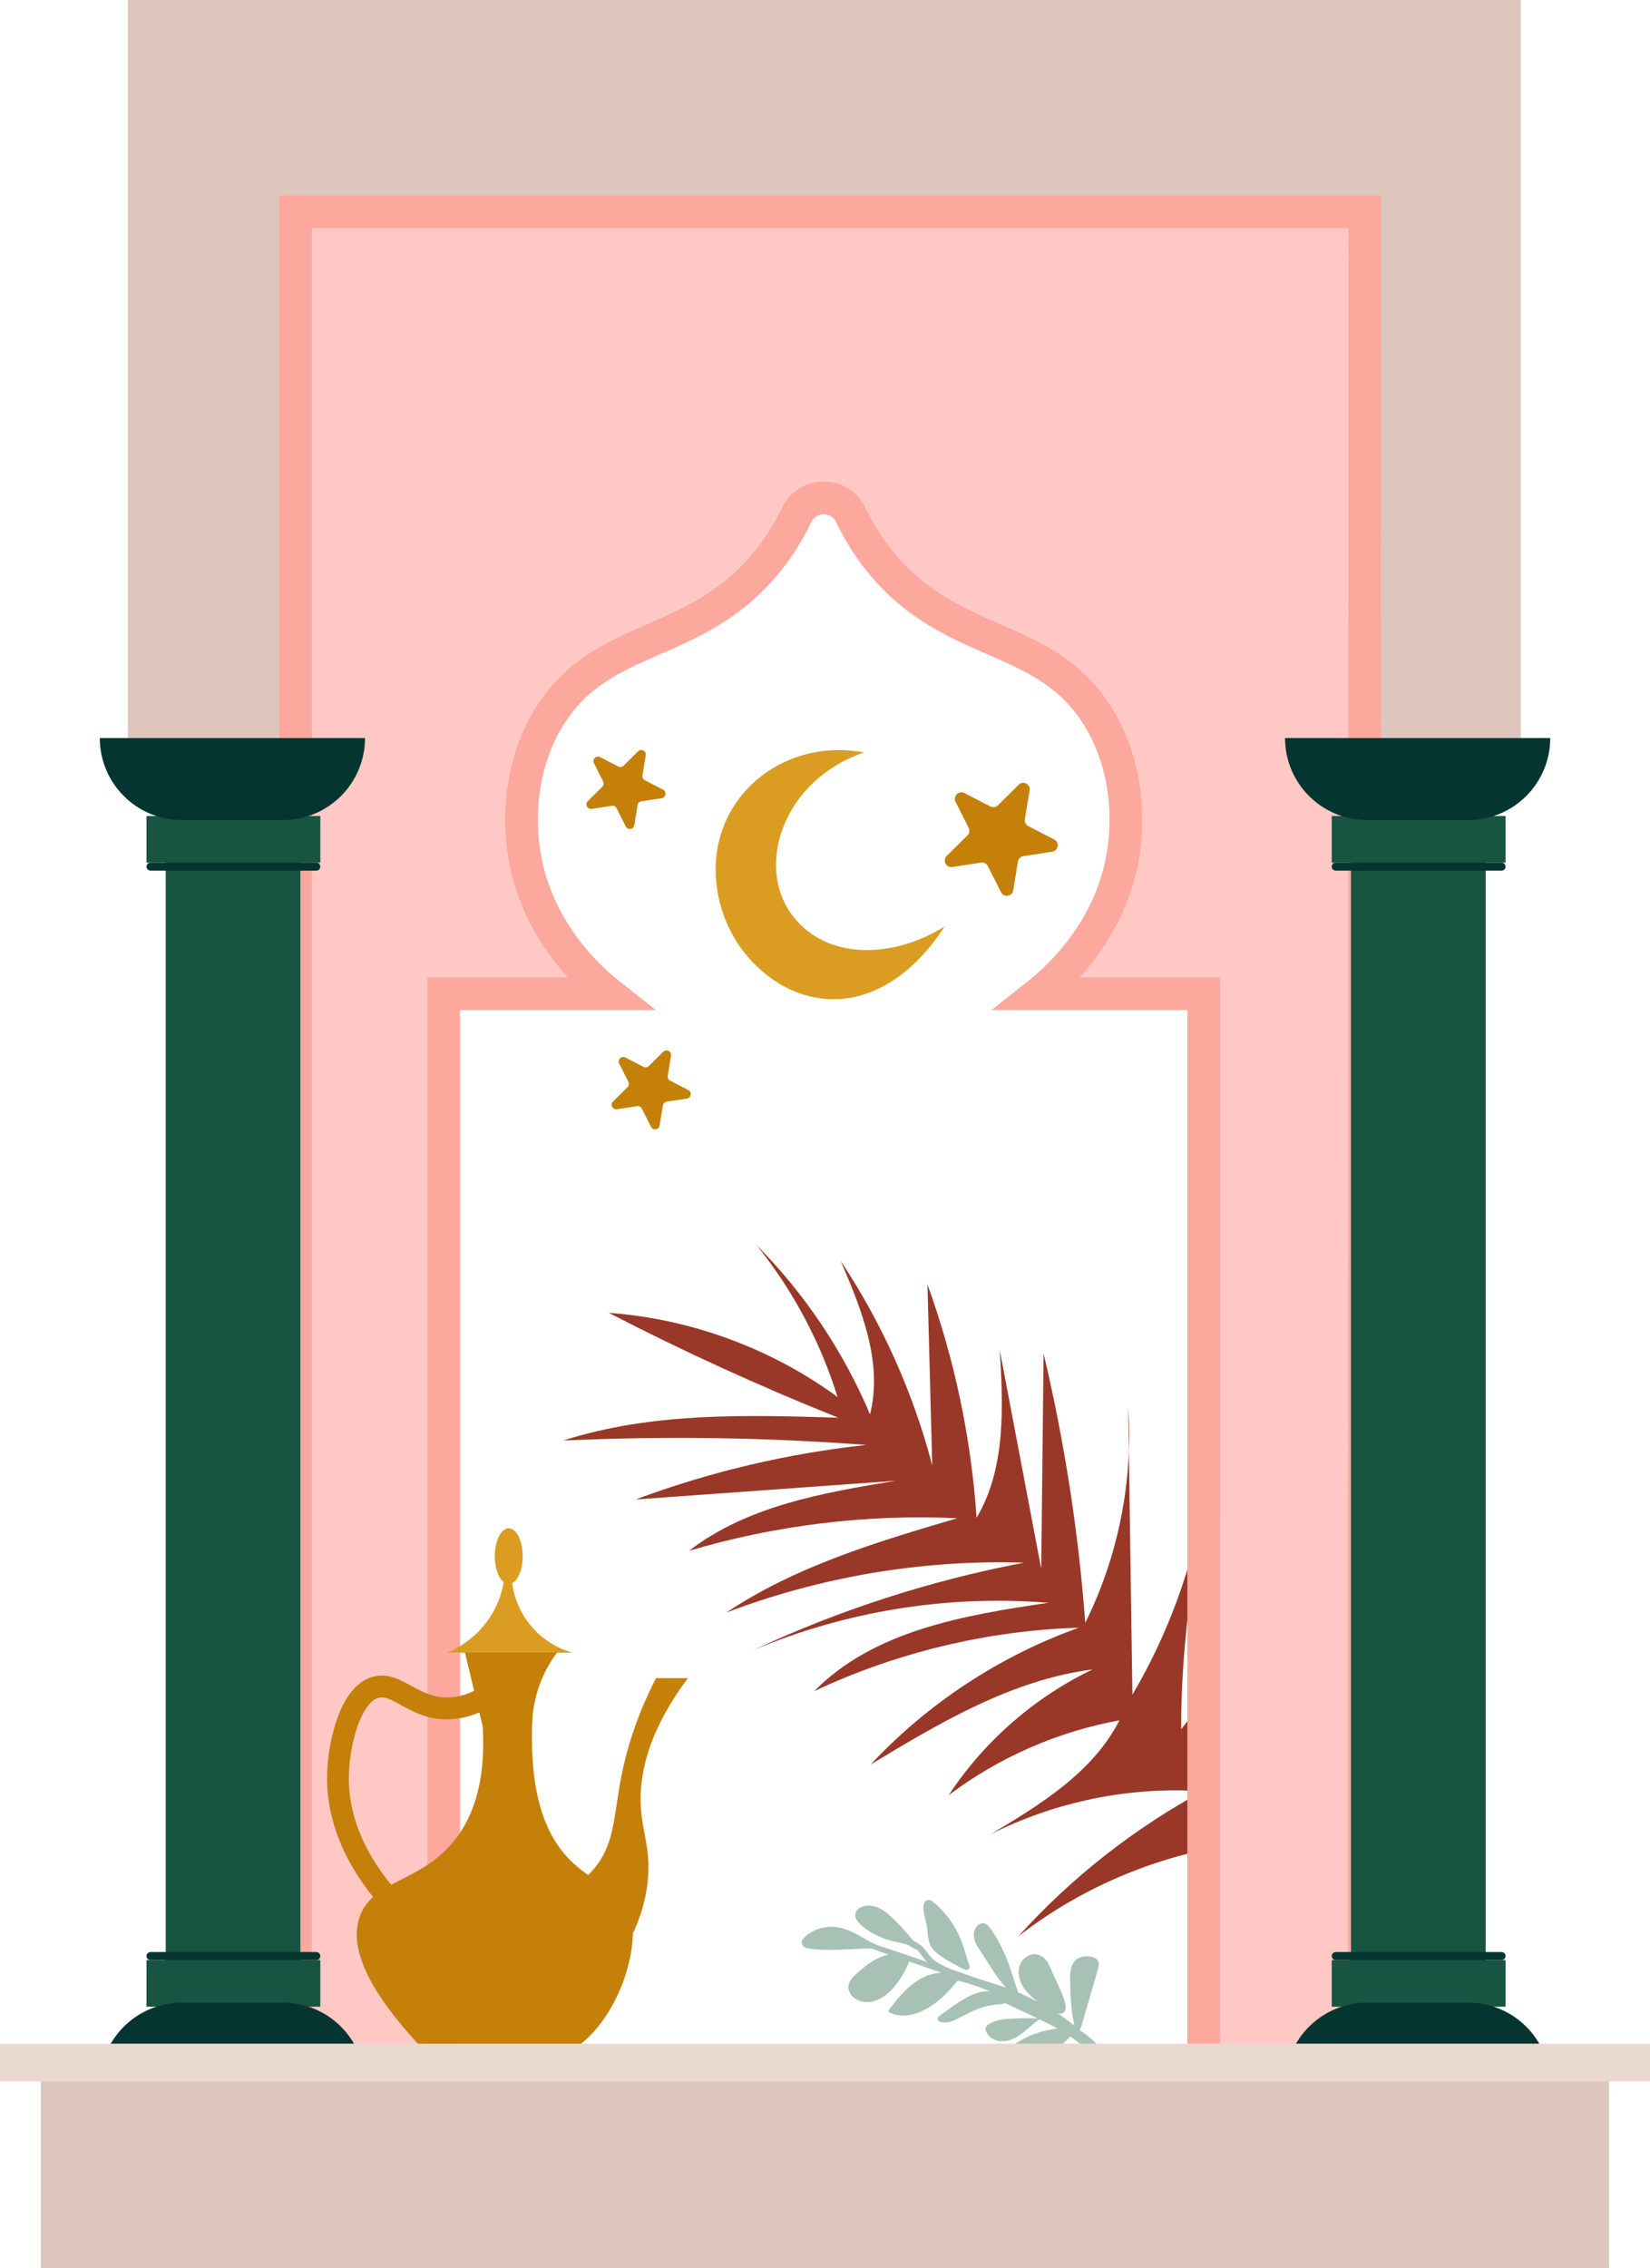 <svg id="_Слой_2" xmlns="http://www.w3.org/2000/svg" width="786.04" height="1080" viewBox="0 0 786.04 1080"><g id="Religion08_563886814"><g id="Religion08_563886814-2"><path d="M567.01 852.69c-32.76-1.18-65.78 6.04-95.06 20.78 23.78-14.17 48.76-29.58 61.33-54.24-29.4 5.34-57.52 17.66-81.37 35.67 16.88-25.66 40.85-46.6 68.54-59.9-38.29 4.9-72.59 25.29-105.64 45.23 27.25-29.16 61.55-51.68 99.13-65.12-43.5 1.37-86.7 11.72-126.08 30.23 28.39-28.87 71.49-36.22 111.56-42.09-47.86-3.9-96.64 3.95-140.86 22.68 41.12-19.22 84.65-33.29 129.25-41.78-48.21-1.52-96.71 6.6-141.79 23.76 33.05-22.12 71.85-33.68 110-44.94-43.06-1.99-86.44 3.28-127.77 15.52 27.8-21.41 64-27.72 98.64-33.36-41.38 2.98-82.76 5.95-124.14 8.93 35.36-13.17 72.36-21.92 109.88-25.98-48.01-3.61-96.23-4.3-144.32-2.08 41.94-13.51 87.01-12.26 131.05-10.88-37.23-14.88-73.74-31.56-109.37-49.95 39.12 2.86 77.35 16.91 109.01 40.07-8.16-26.23-21.32-50.89-38.55-72.29 22.91 23.09 41.35 50.59 54.01 80.55 6.24-24.49-3.97-49.85-13.98-73.06 19.78 29.78 34.59 62.84 43.64 97.42-.77-28.75-1.54-57.5-2.3-86.26 12.92 35.72 20.83 73.25 23.42 111.15 13.89-23.39 12.7-52.42 11.08-79.58 6.57 34.64 13.14 69.28 19.71 103.92.38-34.2.76-68.4 1.13-102.59 9.97 42.15 16.62 85.09 19.86 128.28 15.7-31.6 22.83-67.4 20.45-102.6.67 45.62 1.33 91.23 2 136.84 17.19-29.15 28.93-61.5 34.46-94.88-5.73 36.91-11.48 74.01-11.2 111.35 20.17-25.89 36.66-54.64 48.81-85.12-17.08 44.05-23.23 92.29-17.77 139.21-39.35 4.6-77.37 20.17-108.64 44.5 25.31-28.04 55.46-51.69 88.71-69.58l-6.83.19z" fill="#993828"/><g><path d="M458.98 926.96c.67 2.1 1.2 4.25 1.88 6.35.4 1.24 1.92 3.53.37 4.53-1.39.9-4.03-1.14-5.26-1.77-2.05-1.07-4.07-2.21-6.04-3.43-2.57-1.58-5.17-3.4-6.55-6.08-1.52-2.95-1.32-6.45-1.9-9.71-.5-2.86-1.61-5.63-1.58-8.53.02-1.51.65-3.31 2.13-3.55 1.03-.17 1.98.51 2.78 1.18 6.57 5.49 11.54 12.87 14.16 21.02z" fill="#a7c1b5"/><path d="M489.72 985.3c3.53-.21 6.4-2.77 8.98-5.19 3.63-3.41 7.7-6.72 11.23-10.33 1.63 1.12 3.22 2.33 4.78 3.65 9.54 8.08 14.94 19.51 23.27 28.73 1.01 1.12 2.65-.08 2.16-1.24.31.19.6.3 1.31.55 1.24.42 2.25-.95 1.5-2.01.22-.66.4-1.28-.15-1.82-3.37-3.31-6.31-6.41-9.12-9.43-4.32-8.13-11.6-16.47-19.42-21.53.51-.54.71-1.21.89-1.85 2.6-8.93 5.21-17.86 7.81-26.79.4-1.37.79-2.9.14-4.18-.68-1.34-2.3-1.91-3.78-2.13-2.23-.33-4.66-.08-6.45 1.29-1.44 1.11-2.3 2.83-2.7 4.61-.4 1.77-.39 3.61-.36 5.42.07 4.7.19 9.41.75 14.08.28 2.33.68 4.64 1.19 6.92-.45.35-1.03-.22-1.68-.78-2.58-2.02-4.38-3.33-6.16-4.51 1.4.24 2.63.02 3.41-1.13 2.06-3.04-4.7-15.06-5.95-18.29-1.35-3.51-3.15-7.44-6.76-8.52-3.29-.98-6.98 1.12-8.45 4.22-1.47 3.1-.99 6.86.58 9.91 1.57 3.05 4.12 5.48 6.8 7.61.22.17.54.43.87.7-2.2-1.13-4.48-2.25-6.93-3.43-.84-.4-1.68-.69-2.52-1.05-.09-1.04-.75-2.23-1.02-3.13-1.82-6.16-3.87-12.29-6.68-18.09-1.58-3.27-3.41-6.42-5.55-9.36-.68-.93-1.45-1.89-2.55-2.22-.98-.3-2.07-.03-2.92.54-2.1 1.4-2.69 4.35-2.1 6.81.59 2.46 2.12 4.57 3.53 6.67 2.63 3.9 4.96 8 7.73 11.81 1.19 1.64 2.52 3.22 3.93 4.72-6.75-2.38-13.54-4.09-20.32-6.75-4.84-1.52-9.01-3.07-12.7-5.43-3.08-1.96-4.03-4.08-6.19-6.58-1.35-1.57-3.18-2.69-5.13-3.68-.71-.85-1.41-1.72-2.13-2.56-2.59-3.02-5.28-5.95-8.21-8.65-1.96-1.8-4.06-3.51-6.52-4.54-2.46-1.02-5.33-1.3-7.76-.22-1.49.66-2.83 1.97-2.97 3.59-.15 1.7 1.03 3.22 2.26 4.42 4.7 4.59 10.99 7.28 17.41 8.67 2.24.49 4.57.85 6.56 2.01.69.4 1.33.9 2.06 1.23.23.1.62.24 1 .3 1.9 1.77 2.99 4.06 4.96 5.94-7.74-2.62-15.81-5.4-23.92-8.11-1.02-.49-2.17-.91-2.84-1.28-1.77-.98-3.5-2.02-5.27-3-3.63-2.02-7.48-3.83-11.61-4.28-5.26-.57-10.73 1.23-14.63 4.81-.74.68-1.47 1.53-1.49 2.54-.01.96.66 1.83 1.5 2.31.83.48 1.81.64 2.76.77 5.67.74 11.42.49 17.13.24 2.77-.12 5.54-.24 8.31-.36 1.19-.05 2.62.03 4.03.03 2.88 1.23 5.3 2.05 7.72 2.86-1.32.27-2.62.63-3.86 1.14-4.29 1.79-7.96 4.78-11.41 7.91-1.93 1.75-3.95 3.88-3.92 6.49.01 1.11.42 2.2 1.02 3.13 2.2 3.4 6.87 4.58 10.8 3.59 3.93-.98 7.19-3.72 9.86-6.77 3.14-3.59 5.53-7.78 7.29-12.21 5.14 1.74 10.26 3.53 15.38 5.36-1.11.06-2.22.13-3.31.35-4.78.96-9.08 3.63-12.68 6.92-3.6 3.29-6.56 7.19-9.51 11.07 3.21 2.22 7.45 2.41 11.26 1.56 6.75-1.5 12.52-5.89 17.31-10.88 1.6-1.67 3.12-3.42 4.55-5.24 5.52 1.09 10.47 3.01 15.39 5.02-1.09-.01-2.17-.03-3.26.14-3.79.6-7.27 2.43-10.53 4.46-3.49 2.19-6.81 4.65-10.12 7.1-.46.34-.96.75-1.01 1.32-.09.84.83 1.42 1.65 1.63 3.31.84 6.67-.89 9.69-2.49 4.81-2.55 9.83-4.98 15.24-5.66 1.91-.24 3.87-.26 5.72-.8 5.43 2.53 10.48 4.85 15.48 7.24-3.85-.19-7.72-.15-11.58.03-4.13.2-8.49.47-11.9 2.8-.55.37-1.08.83-1.3 1.45-.22.65-.06 1.37.21 2.01 1.2 2.85 4.38 4.52 7.47 4.58 3.09.06 6.06-1.25 8.61-3 2.55-1.75 4.76-3.94 7.13-5.91.68-.57 1.43-1.05 2.16-1.57 2.88 1.38 5.73 2.82 8.54 4.39-1.72.23-3.34.55-4.44.77-4.5.86-8.84 2.49-12.8 4.8-2.2 1.29-4.27 2.78-6.18 4.48-.79.71-1.61 1.53-1.73 2.59-.2 1.76 1.53 3.07 3.05 3.96 2.5 1.46 5.2 2.91 8.09 2.73zm49.18 13.58c-.54-.39-.98-.99-1.44-1.57.52.5.94 1.06 1.44 1.57z" fill="#a7c1b5"/></g><path d="M490.48 376.42l-2.25 13.71c-.22 1.33.45 2.64 1.64 3.26l12.35 6.37c2.67 1.38 2.02 5.37-.96 5.82l-13.73 2.1c-1.33.2-2.37 1.24-2.59 2.57l-2.25 13.71c-.49 2.97-4.48 3.58-5.83.89l-6.24-12.41c-.6-1.2-1.91-1.88-3.24-1.67l-13.73 2.1c-2.97.45-4.79-3.16-2.65-5.27l9.88-9.77c.96-.95 1.19-2.4.59-3.6l-6.24-12.42c-1.35-2.68 1.52-5.53 4.2-4.15l12.35 6.37c1.19.62 2.65.39 3.61-.55l9.88-9.77c2.14-2.12 5.73-.26 5.24 2.71z" fill="#c48008"/><path d="M319.67 502.74l-1.57 9.59c-.15.93.31 1.85 1.14 2.28l8.64 4.46c1.87.96 1.41 3.76-.67 4.07l-9.61 1.47c-.93.14-1.66.87-1.81 1.79l-1.57 9.59c-.34 2.07-3.14 2.5-4.08.62l-4.37-8.69c-.42-.84-1.34-1.31-2.27-1.17l-9.61 1.47c-2.08.32-3.35-2.21-1.85-3.69l6.91-6.84c.67-.66.83-1.68.41-2.52l-4.37-8.69c-.94-1.88 1.07-3.87 2.93-2.9l8.64 4.46c.83.43 1.85.28 2.52-.38l6.91-6.84c1.5-1.48 4.01-.18 3.67 1.89z" fill="#c48008"/><path d="M307.64 359.7l-1.57 9.59c-.15.93.31 1.85 1.14 2.28l8.64 4.46c1.87.96 1.41 3.76-.67 4.08l-9.61 1.47c-.93.14-1.66.87-1.81 1.79l-1.57 9.59c-.34 2.08-3.14 2.5-4.08.62l-4.37-8.69c-.42-.84-1.34-1.31-2.27-1.17l-9.61 1.47c-2.08.32-3.35-2.21-1.85-3.69l6.91-6.84c.67-.66.83-1.68.41-2.52l-4.37-8.69c-.94-1.88 1.07-3.87 2.94-2.9l8.64 4.46c.83.43 1.85.28 2.52-.39l6.91-6.84c1.5-1.48 4.01-.18 3.67 1.9z" fill="#c48008"/><path d="M411.58 358.35c-23.44-4.6-47.25 4.58-60.52 23.36-16.23 22.96-11.22 52.46 2.7 70.85 3.55 4.69 17.9 22.36 41.77 23.24 19.63.72 39.4-11.22 54.52-34.68-24.33 15.39-56.31 16.36-72.58-5.2-17.94-23.77-4.15-64.61 34.11-77.58z" fill="#db9d21"/><g><g><path d="M724.47 351.46h-112.3c-13.18-129-127.43-219.9-243.49-207.41-100.43 10.8-184.91 97.17-194.82 207.41H60.91V0H724.47V351.46z" fill="#ddc6bc"/><path d="M573.43 992.72V473.2h-78.72c7.03-5.55 36.23-29.87 40.93-70.84.81-7.06 3.54-34.06-11.81-59.82-24.62-41.33-67.94-32.76-102.33-72.42-5.41-6.23-11.18-14.34-16.25-24.93-5.14-10.75-20.62-10.75-25.76.0-5.07 10.6-10.84 18.7-16.25 24.93-34.39 39.66-77.71 31.09-102.33 72.42-15.34 25.76-12.62 52.77-11.81 59.82 4.71 40.97 33.9 65.29 40.93 70.84h-78.72V992.72h-70.54V100.88h509.38l-.35 891.04c-25.47.26-50.93.52-76.4.79z" fill="#ffc8c5"/><path d="M581.2 981.3h-15.55V480.98h-93.33l17.58-13.88c10.07-7.96 33.96-30.29 38.02-65.63 2.29-19.95-1.53-39.46-10.77-54.95-11.68-19.62-28-26.74-46.87-34.97-17.45-7.6-37.22-16.23-54.64-36.32-6.85-7.9-12.71-16.88-17.39-26.67-1.61-3.39-4.89-3.65-5.86-3.65s-4.24.25-5.85 3.64c-4.69 9.8-10.54 18.78-17.4 26.68-17.42 20.09-37.19 28.72-54.64 36.32-18.88 8.23-35.19 15.35-46.87 34.97-9.23 15.49-13.05 35.01-10.76 54.95 4.05 35.34 27.94 57.67 38.02 65.63l17.58 13.88h-93.34v499.01h-15.55V465.42h66.89c-12.11-13.37-25.84-34.23-29.05-62.18-2.67-23.31 1.88-46.29 12.85-64.69 14.26-23.93 34.47-32.74 54.02-41.27 16.71-7.29 33.99-14.83 49.11-32.25 6.03-6.95 10.97-14.54 15.11-23.2 3.67-7.7 11.3-12.48 19.89-12.48s16.22 4.78 19.9 12.48c4.14 8.66 9.08 16.25 15.11 23.2 15.12 17.43 32.4 24.96 49.11 32.25 19.55 8.54 39.77 17.35 54.02 41.27 10.97 18.4 15.52 41.37 12.85 64.69-3.21 27.95-16.94 48.81-29.05 62.17h66.88V981.3z" fill="#fca89d"/><path d="M565.64 1000.58V981.3H581.2V984.86L642.05 984.24 642.4 108.67H148.58V984.95H203.56V979.98H219.11V1000.5H133.02V93.11H657.95L657.61 999.63 565.64 1000.58z" fill="#fca89d"/><g><path d="M78.97 397.01h64.13v594.18H78.97z" fill="#175441"/><path d="M69.79 388.59h82.8v22.2H69.79z" fill="#175441"/><path d="M134.83 390.5h-48.25c-21.56.0-39.04-17.48-39.04-39.04h126.34c0 21.56-17.48 39.04-39.04 39.04z" fill="#053530"/><path d="M150.68 414.61H71.7c-1.05.0-1.91-.86-1.91-1.91s.86-1.91 1.91-1.91h78.98c1.05.0 1.91.86 1.91 1.91s-.86 1.91-1.91 1.91z" fill="#053530"/><path d="M69.79 933.39h82.8v22.2H69.79z" fill="#175441"/><path d="M134.83 953.67h-48.25c-21.56.0-39.04 17.48-39.04 39.04h126.34c0-21.56-17.48-39.04-39.04-39.04z" fill="#053530"/><path d="M150.68 929.56H71.7c-1.05.0-1.91.86-1.91 1.91s.86 1.91 1.91 1.91h78.98c1.05.0 1.91-.86 1.91-1.91s-.86-1.91-1.91-1.91z" fill="#053530"/></g><g><path d="M643.62 397.01h64.13v594.18H643.62z" fill="#175441"/><path d="M634.43 388.59h82.81v22.2H634.43z" fill="#175441"/><path d="M699.47 390.5h-48.25c-21.56.0-39.04-17.48-39.04-39.04h126.34c0 21.56-17.48 39.04-39.04 39.04z" fill="#053530"/><path d="M715.32 414.61h-78.98c-1.05.0-1.91-.86-1.91-1.91s.86-1.91 1.91-1.91h78.98c1.05.0 1.91.86 1.91 1.91s-.86 1.91-1.91 1.91z" fill="#053530"/><path d="M634.43 933.39h82.81v22.2H634.43z" fill="#175441"/><path d="M699.47 953.67h-48.25c-21.56.0-39.04 17.48-39.04 39.04h126.34c0-21.56-17.48-39.04-39.04-39.04z" fill="#053530"/><path d="M715.32 929.56h-78.98c-1.05.0-1.91.86-1.91 1.91s.86 1.91 1.91 1.91h78.98c1.05.0 1.91-.86 1.91-1.91s-.86-1.91-1.91-1.91z" fill="#053530"/></g></g><path d="M19.52 981.3h747v98.7h-747z" fill="#ddc6bc"/><path d="M0 973.19h786.04v17.99H0z" fill="#ead9d0"/></g><g><path d="M226.99 799.16c5.71 29.97 5.01 59.59-12.03 79.07-15.86 18.13-37.07 17.43-43.4 33.95-6.37 16.62 6.92 38.69 27.5 61.02h77.78c16.29-12.86 27.45-41.02 24.06-61.45-3.71-22.35-58.44-8.16-45.55-113.88l-28.36 1.29z" fill="#c48008"/><path d="M253.4 825.82c-7.81-1.24-15.63-2.48-23.44-3.72-2.92-12.13-5.85-24.27-8.77-36.4h45.14c-2.23 2.83-4.56 6.29-6.62 10.44-5.85 11.76-6.51 22.92-6.3 29.68z" fill="#c48008"/><path d="M197.27 923.06c-12.9-10.59-42.74-39.49-41.42-78.74.47-14.05 5.67-41.76 22.01-45.89 6.88-1.82 12.56 1.38 18.05 4.35 5.4 2.96 11.07 6.01 18.66 5.51 5.59-.34 11.15-2.45 16.49-6.26l6.02 8.45c-6.95 4.94-14.31 7.7-21.86 8.16-10.72.85-18.23-3.44-24.28-6.74-4.88-2.67-7.78-4.15-10.52-3.42-7.85 1.98-13.68 20.31-14.21 36.21-1.18 34.63 25.93 60.74 37.64 70.36l-6.58 8.02z" fill="#c48008"/><path d="M291.02 937.81c7.46-9.88 16.56-25.2 17.76-44.69.83-13.48-2.64-20.31-3.44-31.8-.99-14.24 2.16-35.13 22.35-62.17h-15.18c-9.8 19.04-14.29 35.37-16.58 47.1-3.62 18.63-2.98 32.4-13.5 44.28-6.53 7.38-14.67 10.99-20.63 12.89l29.22 34.38z" fill="#c48008"/><g><path d="M272.62 787h-59.69c3.67-1.5 12.91-5.83 19.9-16.02 6.65-9.68 7.59-19.3 7.76-23.3 1.01.75 2.03 1.5 3.04 2.26.12 3.5.92 13.35 8.13 22.82 7.6 9.99 17.57 13.3 20.87 14.24z" fill="#db9d21"/><ellipse cx="242.37" cy="741.05" rx="6.64" ry="13.27" fill="#db9d21"/></g></g></g></g></svg>